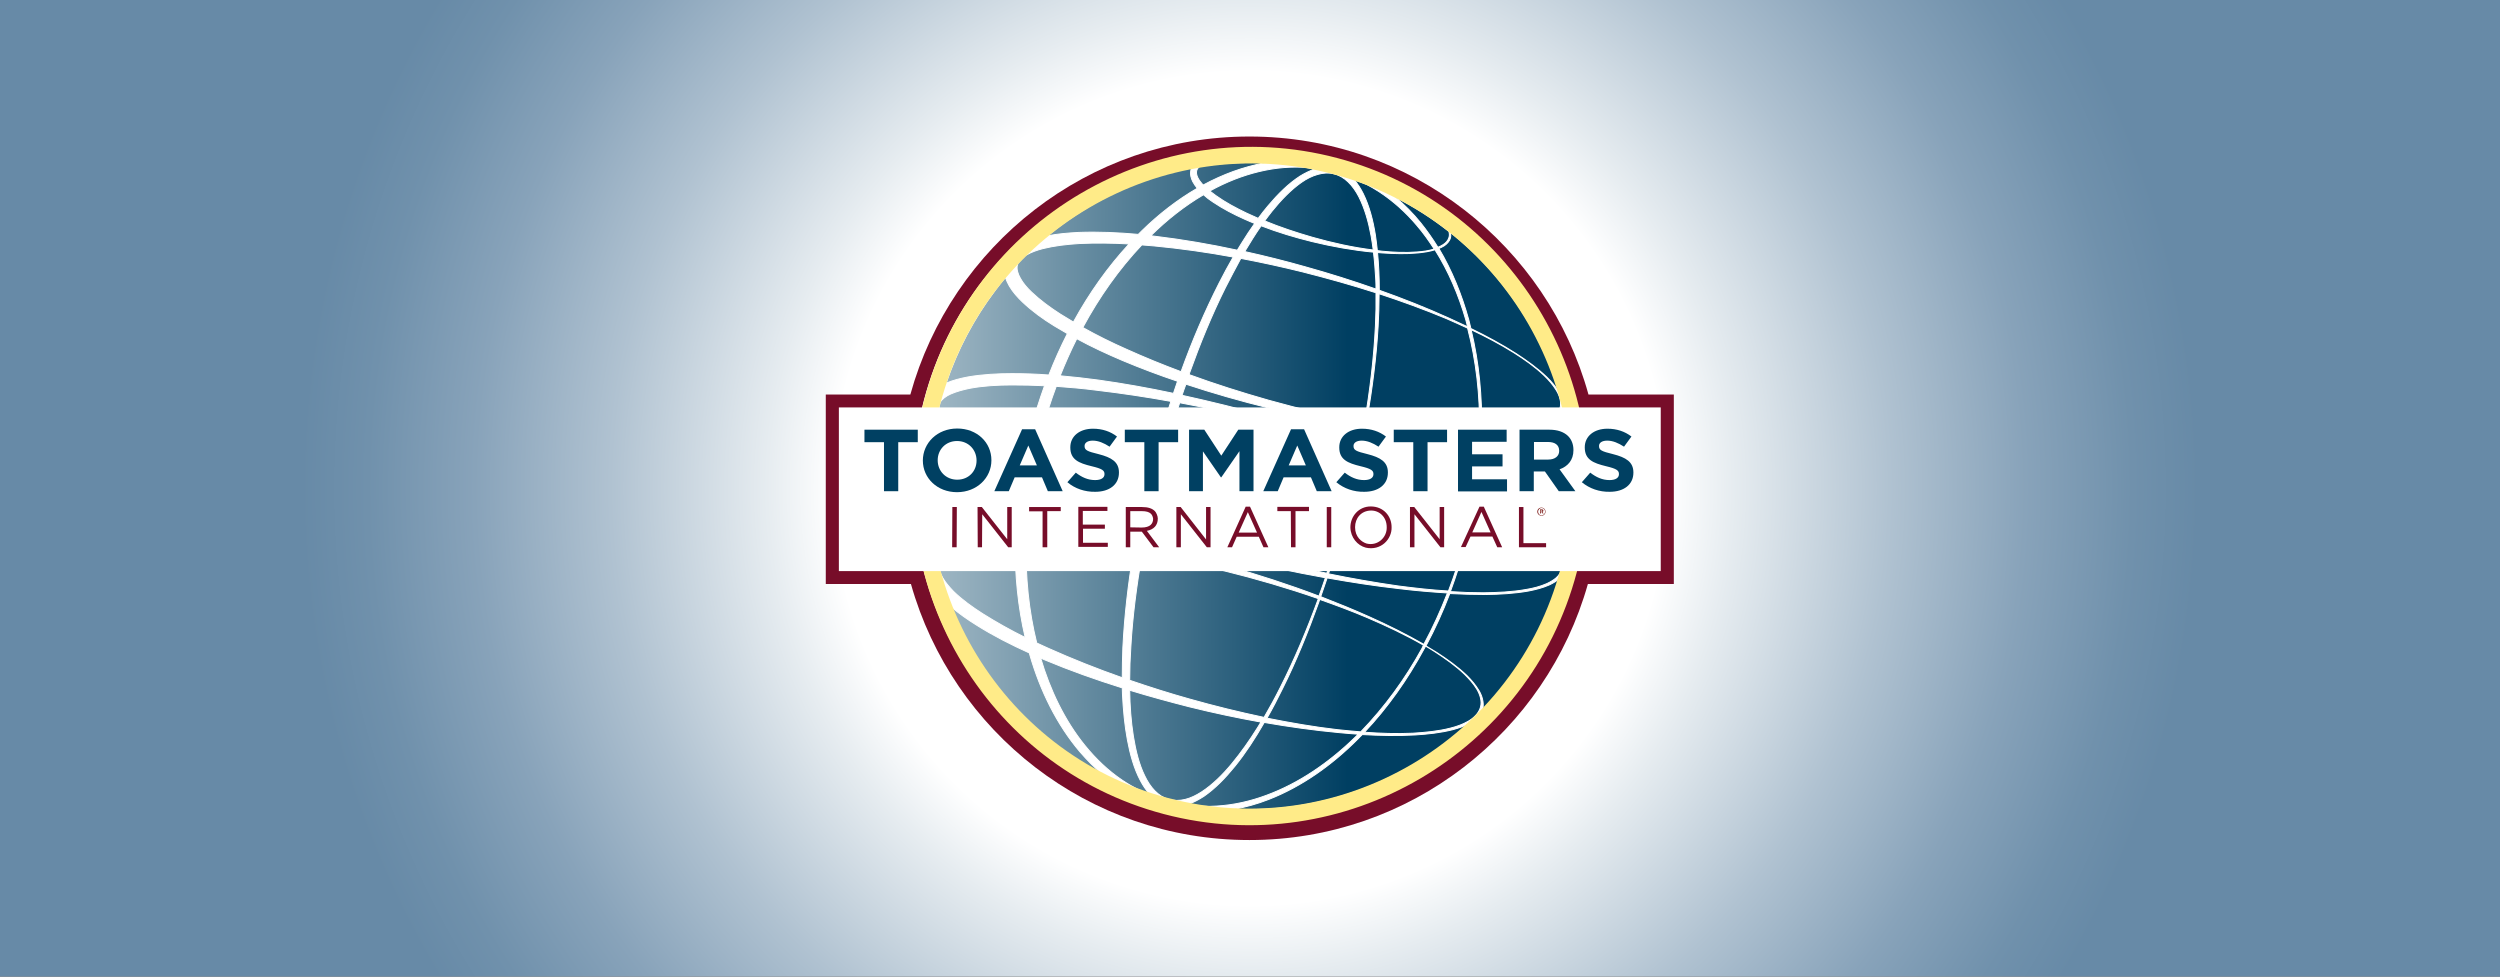 <?xml version="1.0" encoding="utf-8"?>
<!-- Generator: Adobe Illustrator 23.0.1, SVG Export Plug-In . SVG Version: 6.00 Build 0)  -->
<svg version="1.1" id="Layer_1" xmlns="http://www.w3.org/2000/svg" xmlns:xlink="http://www.w3.org/1999/xlink" x="0px" y="0px"
	 viewBox="0 0 1280 500" style="enable-background:new 0 0 1280 500;" xml:space="preserve">
<rect x="0" y="0" width="1280" height="500" fill="#333333" stroke="none"/>
<style type="text/css">
	.st0{fill:url(#SVGID_1_);}
	.st1{fill:#770D29;}
	.st2{fill:url(#SVGID_2_);}
	.st3{fill:#FFFFFF;stroke:#FFFFFF;stroke-width:0.5;}
	.st4{fill:none;stroke:#FFEB88;stroke-width:8.5;stroke-miterlimit:10;}
	.st5{fill:#FFFFFF;}
	.st6{fill:#7A1613;}
	.st7{fill:#004062;}
</style>
<radialGradient id="SVGID_1_" cx="640" cy="250" r="485.85" gradientUnits="userSpaceOnUse">
	<stop  offset="0" style="stop-color:#FFFFFF"/>
	<stop  offset="0.439" style="stop-color:#FFFFFF"/>
	<stop  offset="0.509" style="stop-color:#E6ECF0"/>
	<stop  offset="0.674" style="stop-color:#B0C2D1"/>
	<stop  offset="0.817" style="stop-color:#88A3BA"/>
	<stop  offset="0.93" style="stop-color:#7091AC"/>
	<stop  offset="1" style="stop-color:#678AA7"/>
</radialGradient>
<rect class="st0" width="1280" height="500"/>
<g>
	<path class="st1" d="M857.1,202h-43.8c-21-76.1-90.8-132.1-173.6-132.1c-82.8,0-152.5,55.9-173.6,132.1h-43.3v97h43.6
		c21.3,75.6,90.8,131.1,173.3,131.1c82.5,0,152-55.5,173.3-131.1h44V202z"/>
	<linearGradient id="SVGID_2_" gradientUnits="userSpaceOnUse" x1="351.275" y1="250" x2="689.96" y2="250">
		<stop  offset="0" style="stop-color:#FFFFFF"/>
		<stop  offset="1" style="stop-color:#003F62"/>
	</linearGradient>
	<path class="st2" d="M809.1,250c0,93.5-75.8,169.3-169.4,169.3c-93.5,0-169.3-75.8-169.3-169.3c0-93.5,75.8-169.3,169.3-169.3
		C733.3,80.7,809.1,156.5,809.1,250z"/>
	<path class="st3" d="M683.7,82.4c-91.8-24.2-186.2,30.7-210.4,122.5C449,296.7,504,391.1,595.7,415.3
		c91.8,24.2,186.2-30.7,210.4-122.5C830.4,201.1,775.5,106.7,683.7,82.4z M574.5,399.4c-7.1-4.8-13.4-10.8-19-17.7
		c-10.4-12.8-17.8-28.3-22.7-44.8c0.7,0.3,1.3,0.6,2,0.9c13.1,5.5,26.4,10.2,39.8,14.4c0,1.1,0.1,2.2,0.1,3.3
		c0.4,7.9,1.1,15.7,2.5,23.2c1.4,7.5,3.4,14.8,6.7,21c1.3,2.5,2.9,4.8,4.6,6.8c-1.5-0.5-3-1-4.4-1.5
		C580.8,403.3,577.6,401.5,574.5,399.4z M476.9,271.5c-2.4-17.5-1.8-35.3,1.4-52.6c2.4,3.2,5.3,5.9,8.2,8.3
		c5.9,4.9,12.3,8.9,18.7,12.6c5.5,3.1,11.2,6,16.9,8.7c-1.1,7.8-1.8,15.6-2.1,23.5c-2.5,0-5,0-7.5,0.2c-6.6,0.3-13.2,1-19.9,2.7
		c-3.3,0.9-6.6,2-9.9,3.8c-1.4,0.8-2.8,1.8-4.1,3.1C477.9,278.3,477.4,274.9,476.9,271.5z M514.8,142c0.5,1.6,1.2,3.1,2,4.5
		c1.9,3.2,4.3,5.8,6.8,8.2c5,4.7,10.4,8.6,16.1,12.1c2.3,1.4,4.5,2.7,6.8,4c-3.5,6.9-6.7,14-9.5,21.2c-6.3-0.5-12.6-0.7-18.9-0.7
		c-7.5,0-15,0.4-22.5,1.7c-3.7,0.7-7.5,1.6-11.2,3.2c5.7-17,14.2-33.1,25-47.4C511.1,146.5,512.9,144.2,514.8,142z M525.1,130.8
		c0.1-0.1,0.3-0.2,0.5-0.3c2.4-1.4,5.3-2.4,8.3-3.2c6-1.5,12.3-2.2,18.6-2.6c8.5-0.4,17-0.3,25.6,0.2
		c-10.9,11.8-20.4,25.2-28.3,39.6c-0.1,0.1-0.1,0.3-0.2,0.4c-2.2-1.3-4.4-2.7-6.6-4c-5.3-3.4-10.5-7.2-14.9-11.4
		c-2.2-2.1-4.2-4.4-5.6-6.9c-1.4-2.4-2.1-4.9-1.6-6.9c0.1-0.3,0.2-0.6,0.3-0.9C522.4,133.5,523.7,132.1,525.1,130.8z M594.2,89.6
		c5.2-1.5,10.5-2.7,15.9-3.7c-0.1,0.3-0.2,0.6-0.3,0.9c-0.3,1.2-0.3,2.4-0.1,3.4c0.2,1,0.6,2,1,2.8c0.7,1.3,1.5,2.4,2.3,3.4
		c-10.2,5.9-19.7,13.3-28.4,21.8c-0.6,0.6-1.2,1.2-1.8,1.8c-10.1-0.9-20.3-1.4-30.6-1c-5.3,0.3-10.7,0.7-16,1.8
		c6.8-5.6,13.9-10.6,21.5-15.1C569.2,98.9,581.4,93.5,594.2,89.6z M729.9,330.8c1.5,0.9,3.1,1.8,4.6,2.8c5.4,3.5,10.7,7.2,15.4,11.7
		c2.3,2.3,4.5,4.7,6.2,7.5c1.6,2.7,2.8,6.1,1.9,9.3c-0.9,3.2-3.5,5.6-6.3,7.2c-2.8,1.6-5.9,2.7-9.1,3.5c-6.3,1.6-12.7,2.2-19.2,2.6
		c-8.3,0.4-16.6,0.1-24.8-0.5c11.9-12.6,22.1-27.1,30.5-42.6C729.4,331.8,729.6,331.3,729.9,330.8z M728.1,331.9
		c-8.6,15.7-19.2,30.2-31.4,42.8c-3.9-0.3-7.9-0.7-11.8-1.1c-12.2-1.4-24.2-3.5-36.2-5.9c2.8-4.9,5.4-9.9,7.9-15
		c7.1-14.2,13.1-29.1,18.6-44.3c0.2-0.5,0.3-1,0.5-1.5c8.2,2.9,16.3,5.9,24.3,9.3c9.8,4.2,19.6,8.8,28.8,14.1
		C728.6,330.8,728.4,331.3,728.1,331.9z M598.4,409.3c-5.4-1.5-9.5-6.2-12.3-12.1c-2.9-5.9-4.6-12.9-5.8-20.2
		c-1.2-7.6-1.8-15.6-1.9-23.6c10.1,3.1,20.4,5.9,30.6,8.5c12.1,3,24.3,5.6,36.6,7.8c-0.6,0.9-1.1,1.9-1.7,2.8
		c-4.1,6.6-8.5,12.8-13.2,18.5c-4.7,5.7-9.9,10.8-15.4,14.4c-2.8,1.8-5.6,3.2-8.5,3.9C603.9,410,601,410,598.4,409.3z M609.4,358
		c-10.4-2.9-20.8-6.2-31-9.7c0-5.7,0.2-11.5,0.6-17.2c0.9-15.7,3-31.5,5.7-47.2c0-0.1,0.1-0.2,0.1-0.4c14.1,2.4,28.2,5.3,42.1,8.8
		c16.2,4,32.3,8.7,48.1,14.2c-5.7,15.6-12.1,30.9-19.5,45.5c-2.6,5.2-5.4,10.3-8.3,15.3C634.4,364.6,621.8,361.5,609.4,358z
		 M525.6,272.1c0.3-7,0.9-14.1,1.9-21.1c5.9,2.7,12,5.2,18,7.7c12.1,4.8,24.4,9.1,36.8,13.1c-0.4,2.3-0.8,4.5-1.2,6.8
		c-9.7-1.8-19.5-3.4-29.3-4.6C543,273,534.3,272.3,525.6,272.1z M481.1,207c0.1-0.3,0.2-0.6,0.2-0.9c0.9-1.7,3-3.3,5.5-4.4
		c3-1.3,6.4-2.2,9.8-2.9c6.9-1.3,14.2-1.7,21.4-1.7c5.6,0,11.2,0.1,16.8,0.4c-2.6,7.2-4.9,14.5-6.9,21.9c-2,7.5-3.6,15-4.8,22.7
		c-5-2.5-10-5.2-14.9-8c-6.2-3.6-12.3-7.6-17.7-12.1c-2.7-2.3-5.2-4.7-7.1-7.3c-1.6-2.2-2.7-4.6-2.6-6.5
		C480.9,207.7,481,207.3,481.1,207z M533.5,220.8c2-7.8,4.5-15.5,7.3-23c6.9,0.5,13.8,1.1,20.7,2c12.7,1.5,25.4,3.4,38,5.7
		c-3.3,10-6.3,20.2-9,30.4c-2.7,10.3-5.1,20.7-7.2,31.1c-12.1-4.3-24.1-8.8-35.8-13.8c-6.4-2.7-12.7-5.5-18.9-8.5
		C529.7,236.6,531.4,228.7,533.5,220.8z M615.8,94.5c-1-1.1-1.9-2.3-2.5-3.5c-0.6-1.2-0.9-2.6-0.6-3.6c0.2-0.8,0.7-1.5,1.5-2.2
		c10.9-1.7,22.1-2.4,33.4-1.8c-5.5,1-10.9,2.5-16.2,4.4c-5.2,1.9-10.3,4.2-15.3,6.9C616,94.6,615.9,94.5,615.8,94.5z M741.8,118.4
		c0.3,1,0.4,2,0.1,3.1c-0.5,1.7-1.7,3-3.1,3.8c-0.8,0.5-1.7,1-2.6,1.3c-2.7-4.4-5.6-8.5-8.8-12.5c-3.9-4.8-8.3-9.3-13-13.2
		C724.3,105.9,733.4,111.8,741.8,118.4z M758.6,220.6c0.3-17.5-1.3-35-5.4-51.8c7.5,3.5,14.8,7.4,21.9,11.8
		c5.5,3.5,10.8,7.2,15.5,11.7c2.3,2.2,4.5,4.7,6.2,7.5c1.7,2.7,2.8,6.1,1.9,9.3c-0.9,3.2-3.5,5.6-6.3,7.2c-2.8,1.6-5.9,2.6-9.1,3.5
		c-6.3,1.6-12.8,2.2-19.2,2.5c-1.9,0.1-3.7,0.1-5.6,0.1C758.6,221.8,758.6,221.2,758.6,220.6z M757.5,220.3c0,0.7-0.1,1.4-0.1,2.2
		c-10.7,0.1-21.4-0.8-32-2c-8.7-1-17.2-2.4-25.8-3.9c0.1-0.6,0.2-1.2,0.3-1.8c2.7-15.9,4.8-31.8,5.7-47.7c0.3-5.6,0.5-11.1,0.5-16.7
		c11.6,3.8,23.1,8,34.4,12.7c3.6,1.6,7.3,3.2,10.9,4.9C755.8,184.8,757.8,202.5,757.5,220.3z M594.9,237c2.7-10.4,5.8-20.6,9.1-30.8
		c14.6,2.7,29.1,5.9,43.5,9.5c16.4,4.1,32.6,8.7,48.7,13.9c-2.1,10.8-4.6,21.5-7.4,32.1c-2.9,10.7-6,21.3-9.5,31.8
		c-16.5-3.4-32.9-7.5-49.2-12c-14.3-4-28.5-8.4-42.5-13.2C589.7,257.9,592.1,247.4,594.9,237z M648.8,213.2
		c-14.4-4-29-7.6-43.6-10.8c0.6-1.9,1.3-3.8,2-5.7c13.9,4.6,27.9,8.6,42.1,12.1c16.2,4,32.5,7.4,49,9.9c-0.6,3.2-1.2,6.3-1.8,9.5
		C680.8,222.6,664.8,217.7,648.8,213.2z M635.3,132.3c10.6,2,21.1,4.3,31.6,6.9c12.6,3.2,25.2,6.7,37.6,10.7
		c0.1,5.6,0,11.3-0.3,17.1c-0.8,16.4-2.8,33-5.6,49.4c-16.5-3-32.9-7-49.1-11.5c-13.7-3.9-27.3-8.2-40.7-13.1
		c0.1-0.2,0.2-0.4,0.2-0.7c5.4-15,11.4-29.8,18.4-43.8C630,142.3,632.6,137.2,635.3,132.3z M668.6,85.7c1.5,0.3,3,0.6,4.4,0.9
		c-2.5,0.9-5,2.1-7.4,3.6c-5.9,3.8-11.3,9.2-16.2,15c-1.8,2.1-3.5,4.3-5.2,6.6c-2-0.9-4.1-1.8-6-2.7c-5.4-2.6-10.7-5.4-15.6-8.9
		c-1.1-0.8-2.2-1.6-3.2-2.4c4.1-2.3,8.4-4.3,12.7-6c8.2-3.2,16.7-5.3,25.2-6C661.1,85.5,664.9,85.5,668.6,85.7z M651.3,108.1
		c4.6-5.7,9.6-10.9,15-14.7c2.7-1.9,5.5-3.3,8.4-4.1c2.8-0.8,5.7-1,8.3-0.3c5.4,1.3,9.7,5.9,12.7,11.7c3,5.9,5,12.9,6.3,20.1
		c0.4,2.4,0.8,4.8,1.1,7.2c-10.5-1.3-20.9-3.6-31.1-6.5c-8.3-2.4-16.5-5.1-24.5-8.4C648.7,111.4,650,109.8,651.3,108.1z
		 M671.8,123.7c10.3,2.5,20.8,4.4,31.4,5.4c0.6,4.7,0.9,9.5,1.2,14.3c0.1,1.5,0.1,3,0.1,4.6c-11.9-4.2-24-8-36.2-11.4
		c-10.2-2.9-20.6-5.5-31-7.8c2.7-4.5,5.4-8.9,8.4-13.2C654.2,118.9,662.9,121.5,671.8,123.7z M699.2,218.8c9,1.4,18,2.5,27,3.4
		c10.4,1,20.8,1.6,31.2,1.4c-0.3,9.5-1.2,19.1-2.6,28.6c-7.4-3.7-15-7.1-22.6-10.3c-11.5-4.8-23.1-9.3-34.8-13.5
		C698,225.3,698.6,222,699.2,218.8z M741.9,162.9c-11.7-5.3-23.6-10-35.7-14.3c0-6.5-0.3-13-0.9-19.3c0.8,0.1,1.6,0.1,2.4,0.2
		c6.1,0.4,12.2,0.6,18.3,0c2.9-0.3,5.8-0.7,8.7-1.6c6.9,10.9,12.1,23.1,15.8,35.9c0.3,1.2,0.6,2.3,0.9,3.5
		C748.2,165.8,745,164.4,741.9,162.9z M706,98.1c7.2,4.7,13.8,10.6,19.5,17.4c3.2,3.7,6.1,7.8,8.8,12c-2.9,0.9-5.8,1.3-8.7,1.5
		c-6.1,0.5-12.1,0.2-18.1-0.4c-0.8-0.1-1.5-0.2-2.3-0.3c-0.3-2.7-0.6-5.4-1-8c-1.2-7.5-3.1-14.8-6.2-21.1c-1.3-2.6-2.8-5-4.6-7.1
		c2.2,0.7,4.3,1.5,6.5,2.4C701.9,95.6,704,96.8,706,98.1z M616.2,99.7c1.5,1.4,3.1,2.6,4.8,3.7c5.2,3.5,10.6,6.3,16.2,8.8
		c1.7,0.8,3.5,1.5,5.2,2.2c-2.3,3.2-4.4,6.4-6.5,9.8c-0.8,1.3-1.6,2.6-2.4,3.9c-13.8-3-27.8-5.4-41.9-7.1c-0.8-0.1-1.6-0.2-2.4-0.3
		C597.5,112.5,606.5,105.4,616.2,99.7z M590.8,125.9c13.6,1.3,27.1,3.2,40.6,5.7c-2.5,4.3-4.9,8.8-7.2,13.3
		c-7.4,14.6-13.9,29.8-19.5,45.4c-9.4-3.5-18.7-7.3-27.8-11.4c-7.7-3.4-15.2-7.1-22.5-11.2c0-0.1,0.1-0.2,0.1-0.2
		c8.3-15.4,18.4-29.7,30.1-42.1C586.6,125.6,588.7,125.7,590.8,125.9z M574.8,184.6c9.3,3.9,18.6,7.4,28.1,10.6
		c-0.7,2.1-1.4,4.1-2.1,6.2c-12.7-2.7-25.5-5-38.4-6.8c-6.5-0.9-13-1.6-19.6-2.2c2.6-6.5,5.4-12.8,8.5-19
		C559,177.6,566.8,181.2,574.8,184.6z M586.6,273.2c14.3,4.5,28.7,8.5,43.2,12.1c16.2,4,32.4,7.6,48.8,10.5
		c-1.1,3.1-2.1,6.3-3.3,9.4c-15.5-5.9-31.3-11-47.2-15.5c-14.1-3.9-28.3-7.4-42.6-10.2C585.8,277.3,586.2,275.3,586.6,273.2z
		 M701.3,315.9c-8.2-3.7-16.6-7.1-25.1-10.4c1.1-3.2,2.2-6.3,3.3-9.6c12.3,2.2,24.6,4.1,37,5.5c8.2,1,16.4,1.7,24.6,2.2
		c-3.5,9-7.5,17.8-12.1,26.3C720.1,324.8,710.7,320.1,701.3,315.9z M715.8,300c-11.9-1.7-23.8-3.8-35.6-6.2
		c3.4-10.5,6.6-21.1,9.4-31.8c2.8-10.6,5.3-21.3,7.5-32.1c11.4,3.7,22.8,7.8,34,12.2c8,3.2,15.9,6.6,23.7,10.4
		c-1.3,8.5-3.1,17-5.2,25.3c-2.2,8.4-4.9,16.7-8,24.8C732.9,302.1,724.3,301.1,715.8,300z M750.4,278.1c2.2-8.3,4-16.7,5.3-25.1
		c5.1,2.5,10.1,5.1,15,7.9c6.3,3.7,12.5,7.6,18.2,12.3c2.8,2.3,5.5,4.9,7.7,7.8c1.1,1.5,2.1,3.1,2.7,4.8c0.6,1.7,0.9,3.7,0.4,5.5
		c-0.5,1.8-1.6,3.4-3,4.6c-1.4,1.2-3,2.1-4.7,2.9c-3.4,1.5-7,2.4-10.6,3c-7.2,1.3-14.6,1.6-21.9,1.7c-5.6,0-11.3-0.2-16.9-0.6
		C745.6,294.7,748.3,286.5,750.4,278.1z M800.4,286.4c-0.6-1.8-1.6-3.4-2.7-4.8c-2.2-3-4.9-5.5-7.7-7.9c-5.7-4.7-11.9-8.7-18.2-12.4
		c-5.3-3-10.6-5.9-16-8.6c1.5-9.6,2.4-19.4,2.8-29.1c2.2,0,4.4-0.1,6.7-0.2c6.5-0.4,13-1,19.3-2.7c3.2-0.8,6.3-1.9,9.1-3.5
		c2.8-1.6,5.4-4,6.3-7.2c0.2-0.7,0.3-1.3,0.3-2c6.5,25.4,7.1,52.6,0.5,79.7C800.7,287.3,800.6,286.8,800.4,286.4z M798.1,200.6
		c-1.7-2.8-3.8-5.3-6.2-7.6c-4.7-4.5-10-8.3-15.5-11.9c-7.5-4.8-15.3-9-23.3-12.9c-0.4-1.5-0.7-3-1.1-4.5
		c-3.6-12.9-8.6-25.3-15.3-36.5c1-0.4,1.9-0.8,2.8-1.4c1.3-0.9,2.6-2.2,3.1-3.9c0.3-1,0.2-2,0-3c26.6,21.1,46.1,49.9,55.8,82.1
		C798.2,200.8,798.1,200.7,798.1,200.6z M482.7,295.9c-1.4-2.4-2.1-4.9-1.5-6.9c0.5-2,2.3-3.8,4.7-5.2c2.4-1.4,5.3-2.4,8.3-3.2
		c5.9-1.5,12.2-2.2,18.5-2.6c2.4-0.1,4.8-0.2,7.1-0.2c0,0,0,0,0,0c-0.2,16.5,1.4,32.9,5.1,48.6c-7.5-3.7-14.8-7.8-21.8-12.2
		c-5.3-3.4-10.5-7.1-14.9-11.4C486.1,300.6,484.1,298.3,482.7,295.9z M525.4,277.7c8.5,0.1,17,0.6,25.6,1.4
		c9.8,0.9,19.6,2.2,29.3,3.7c-2.7,16.2-4.6,32.6-5.4,48.8c-0.2,5.2-0.3,10.3-0.3,15.4c-12.8-4.5-25.4-9.5-37.7-15
		c-2.1-0.9-4.1-1.9-6.1-2.8C526.7,312.6,525,295.2,525.4,277.7z M608.8,411.6c2.6-0.9,5.1-2.3,7.6-3.9c5.8-4,11-9.4,15.8-15.3
		c5.6-6.9,10.5-14.5,15.1-22.5c12.7,2.2,25.4,4,38.3,5.2c3.3,0.3,6.5,0.6,9.8,0.8c-0.5,0.5-1,1-1.5,1.5
		c-13.4,13.1-28.9,23.7-45.5,29.8c-8.3,3.1-16.9,5-25.5,5.5c-2.4,0.2-4.7,0.2-7.1,0.1C613.5,412.5,611.1,412.1,608.8,411.6z
		 M649.6,409.3c16.9-6.6,32.4-17.6,45.7-31c0.7-0.7,1.4-1.5,2.2-2.2c9,0.5,18,0.7,27,0.2c6.5-0.4,13-1.1,19.3-2.7
		c3-0.8,5.9-1.8,8.6-3.3c-32.2,29.7-75.5,46.2-120.6,44C637.7,413.3,643.7,411.6,649.6,409.3z M757.2,353.5
		c-1.7-2.8-3.8-5.3-6.1-7.6c-4.7-4.5-10-8.3-15.4-11.8c-1.9-1.2-3.7-2.3-5.6-3.4c4.6-8.6,8.7-17.6,12.2-26.8
		c6.1,0.3,12.2,0.5,18.3,0.5c7.3-0.1,14.7-0.5,22-1.8c3.6-0.7,7.2-1.6,10.6-3.1c1.7-0.8,3.3-1.7,4.7-2.9c0.3-0.3,0.6-0.6,0.9-0.9
		c-7.8,26.7-21.9,49.9-40.1,68.7c0.2-0.5,0.4-0.9,0.5-1.4C759.9,359.6,758.8,356.2,757.2,353.5z M497.7,332.9
		c-4.1-7.1-7.7-14.6-10.7-22.2c4.1,3.5,8.4,6.5,12.9,9.3c8.7,5.5,17.8,10.1,27.1,14.3c0.1,0.3,0.2,0.7,0.3,1.1
		c5.3,18.3,13.8,35.6,25.6,49.5c3.7,4.3,7.7,8.3,12,11.9c-16.6-8.4-31.3-19.4-43.9-32.3C512,354.8,504.2,344.2,497.7,332.9z"/>
	<path class="st4" d="M683.5,85c-89.8-23.7-182.4,30.4-206.2,120.8C453.5,296.2,507.1,389,597,412.7
		c89.8,23.7,182.4-30.5,206.2-120.8C827.1,201.6,773.4,108.8,683.5,85z"/>
	<rect x="429.5" y="208.6" class="st5" width="420.8" height="83.8"/>
	<g>
		<path class="st6" d="M787.1,262L787.1,262c0-1.2,0.9-2.1,2.1-2.1c1.2,0,2.1,0.9,2.1,2.1v0c0,1.1-0.9,2.1-2.1,2.1
			C788.1,264.1,787.1,263.1,787.1,262z M791.1,262L791.1,262c0-1-0.8-1.9-1.8-1.9c-1,0-1.8,0.9-1.8,1.9v0c0,1,0.8,1.9,1.8,1.9
			C790.3,263.8,791.1,263,791.1,262z M788.4,260.8h1c0.5,0,0.8,0.2,0.8,0.7c0,0.3-0.2,0.6-0.5,0.6l0.6,0.8h-0.5l-0.5-0.7h-0.4v0.7
			h-0.4V260.8z M789.3,261.9c0.3,0,0.4-0.1,0.4-0.3c0-0.2-0.2-0.3-0.4-0.3h-0.5v0.7H789.3z"/>
	</g>
	<g>
		<path class="st1" d="M487.6,259.6h2.3l-0.1,20.6h-2.3L487.6,259.6z"/>
		<path class="st1" d="M500.5,259.6h2.2l13,16.5l0-16.5h2.3v20.6h-1.8l-13.3-16.9l-0.1,16.9h-2.2L500.5,259.6z"/>
		<path class="st1" d="M533.8,261.8h-6.9v-2.2h16.2l0,2.1h-6.9v18.5h-2.4L533.8,261.8z"/>
		<path class="st1" d="M552.1,259.5H567v2.1h-12.6l0,7l11.3,0l0,2.1l-11.2,0l0,7.2l12.7,0l0,2.1h-15.1V259.5z"/>
		<path class="st1" d="M576.4,259.6h8.3c3.1,0,5.2,0.7,6.6,2.1c0.6,0.6,1.5,2.4,1.5,3.8l0,0c0,3.4-2,5.6-5.6,6.3l6.3,8.4l-2.9,0
			l-6-8h-5.9l0,8h-2.3L576.4,259.6z M584.5,270.1c4.4,0,5.9-2,5.9-4.5l0,0c-0.3-2-1.2-3.9-5.8-3.9l-5.9,0l0,8.3L584.5,270.1z"/>
		<path class="st1" d="M602.3,259.6h2.2l13,16.6l0-16.6h2.3l0,20.6h-1.9l-13.3-16.9l0,16.9h-2.3L602.3,259.6z"/>
		<path class="st1" d="M637.8,259.4h2.2l9.4,20.8h-2.5l-2.4-5.4l-11.3,0l-2.4,5.4h-2.4L637.8,259.4z M643.6,272.7l-4.7-10.5
			l-4.7,10.5H643.6z"/>
		<path class="st1" d="M660.9,261.7l-6.9,0v-2.2h16.2v2.2h-6.9l0,18.5h-2.3L660.9,261.7z"/>
		<path class="st1" d="M679.3,259.6h2.3v20.6h-2.3V259.6z"/>
		<path class="st1" d="M691.4,270L691.4,270c0-5.7,4.3-10.7,10.4-10.7c6.6,0,10.7,5,10.7,10.6l0,0c0.2,6.2-5.5,12.2-13.2,10.5
			C695,279.3,691.5,275.2,691.4,270z M710,269.9L710,269.9c0-5.2-3.8-8.6-8.1-8.5c-5.1,0.1-8.1,4-8.1,8.5v0.1c0,4.9,3.3,7.5,5.9,8.3
			C705.3,279.7,710.2,275.2,710,269.9z"/>
		<path class="st1" d="M721.9,259.6h2.2l13,16.5l0-16.5h2.3v20.6h-1.9l-13.3-16.9l0,16.9h-2.3L721.9,259.6z"/>
		<path class="st1" d="M757.5,259.4h2.2l9.4,20.8h-2.5l-2.5-5.5l-11.2,0l-2.5,5.4H748L757.5,259.4z M763.2,272.6l-4.7-10.5
			l-4.7,10.5L763.2,272.6z"/>
		<path class="st1" d="M777.7,259.6h2.3l0,18.5l11.6,0l0,2.1h-13.9V259.6z"/>
	</g>
	<g>
		<path class="st7" d="M452.6,226.4h-10V220h27.3v6.4h-10v25.1h-7.3V226.4z"/>
		<path class="st7" d="M472.5,235.8L472.5,235.8c0-9,7.4-16.4,17.6-16.4c10.2,0,17.5,7.2,17.5,16.2v0.1c0,8.9-7.4,16.3-17.6,16.3
			C479.9,252,472.5,244.8,472.5,235.8z M500,235.8L500,235.8c0-5.5-4.1-10-10-10c-5.8,0-9.9,4.4-9.9,9.8v0.1c0,5.4,4.1,9.9,10,9.9
			C496,245.6,500,241.2,500,235.8z"/>
		<path class="st7" d="M523.3,219.8h6.7l14.1,31.7h-7.6l-3-7.1h-14l-3,7.1h-7.4L523.3,219.8z M530.9,238.3l-4.4-10.2l-4.4,10.2
			H530.9z"/>
		<path class="st7" d="M546.5,246.9l4.3-4.9c3,2.3,6.1,3.8,9.9,3.8c3,0,4.8-1.1,4.8-3v-0.1c0-1.8-1.1-2.7-6.6-4
			c-6.6-1.6-10.9-3.4-10.9-9.6V229c0-5.7,4.8-9.5,11.6-9.5c4.8,0,8.9,1.4,12.3,4l-3.8,5.2c-2.9-1.9-5.8-3.1-8.6-3.1
			c-2.8,0-4.2,1.2-4.2,2.7v0.1c0,2.1,1.4,2.7,7.1,4.1c6.7,1.7,10.5,4,10.5,9.4v0.1c0,6.2-5,9.8-12.1,9.8
			C555.5,251.9,550.4,250.2,546.5,246.9z"/>
		<path class="st7" d="M585.9,226.4h-10V220h27.3v6.4h-10v25.1h-7.3V226.4z"/>
		<path class="st7" d="M608.8,220h7.8l8.7,13.3l8.7-13.3h7.8v31.5h-7.2v-20.5l-9.3,13.4h-0.2l-9.2-13.3v20.4h-7.1V220z"/>
		<path class="st7" d="M661,219.8h6.7l14.1,31.7h-7.6l-3-7.1h-14l-3,7.1h-7.4L661,219.8z M668.6,238.3l-4.4-10.2l-4.4,10.2H668.6z"
			/>
		<path class="st7" d="M684.2,246.9l4.3-4.9c3,2.3,6.1,3.8,9.9,3.8c3,0,4.8-1.1,4.8-3v-0.1c0-1.8-1.1-2.7-6.6-4
			c-6.6-1.6-10.9-3.4-10.9-9.6V229c0-5.7,4.8-9.5,11.6-9.5c4.8,0,8.9,1.4,12.3,4l-3.8,5.2c-2.9-1.9-5.8-3.1-8.6-3.1
			c-2.8,0-4.2,1.2-4.2,2.7v0.1c0,2.1,1.4,2.7,7.1,4.1c6.7,1.7,10.5,4,10.5,9.4v0.1c0,6.2-5,9.8-12.1,9.8
			C693.2,251.9,688.2,250.2,684.2,246.9z"/>
		<path class="st7" d="M723.6,226.4h-10V220h27.3v6.4h-10v25.1h-7.3V226.4z"/>
		<path class="st7" d="M746.5,220h24.9v6.2h-17.7v6.4h15.6v6.2h-15.6v6.6h17.9v6.2h-25.1V220z"/>
		<path class="st7" d="M778.1,220h15.1c4.2,0,7.4,1.1,9.6,3.2c1.8,1.8,2.8,4.2,2.8,7.2v0.1c0,5.1-2.9,8.3-7.1,9.8l8.1,11.2h-8.5
			l-7.1-10.1h-5.7v10.1h-7.3V220z M792.7,235.3c3.5,0,5.6-1.8,5.6-4.4v-0.1c0-3-2.2-4.5-5.7-4.5h-7.2v9H792.7z"/>
		<path class="st7" d="M809.9,246.9l4.3-4.9c3,2.3,6.1,3.8,9.9,3.8c3,0,4.8-1.1,4.8-3v-0.1c0-1.8-1.1-2.7-6.6-4
			c-6.6-1.6-10.9-3.4-10.9-9.6V229c0-5.7,4.8-9.5,11.6-9.5c4.8,0,8.9,1.4,12.3,4l-3.8,5.2c-2.9-1.9-5.8-3.1-8.6-3.1
			c-2.8,0-4.2,1.2-4.2,2.7v0.1c0,2.1,1.4,2.7,7.1,4.1c6.7,1.7,10.5,4,10.5,9.4v0.1c0,6.2-5,9.8-12.1,9.8
			C818.9,251.9,813.9,250.2,809.9,246.9z"/>
	</g>
</g>
</svg>
